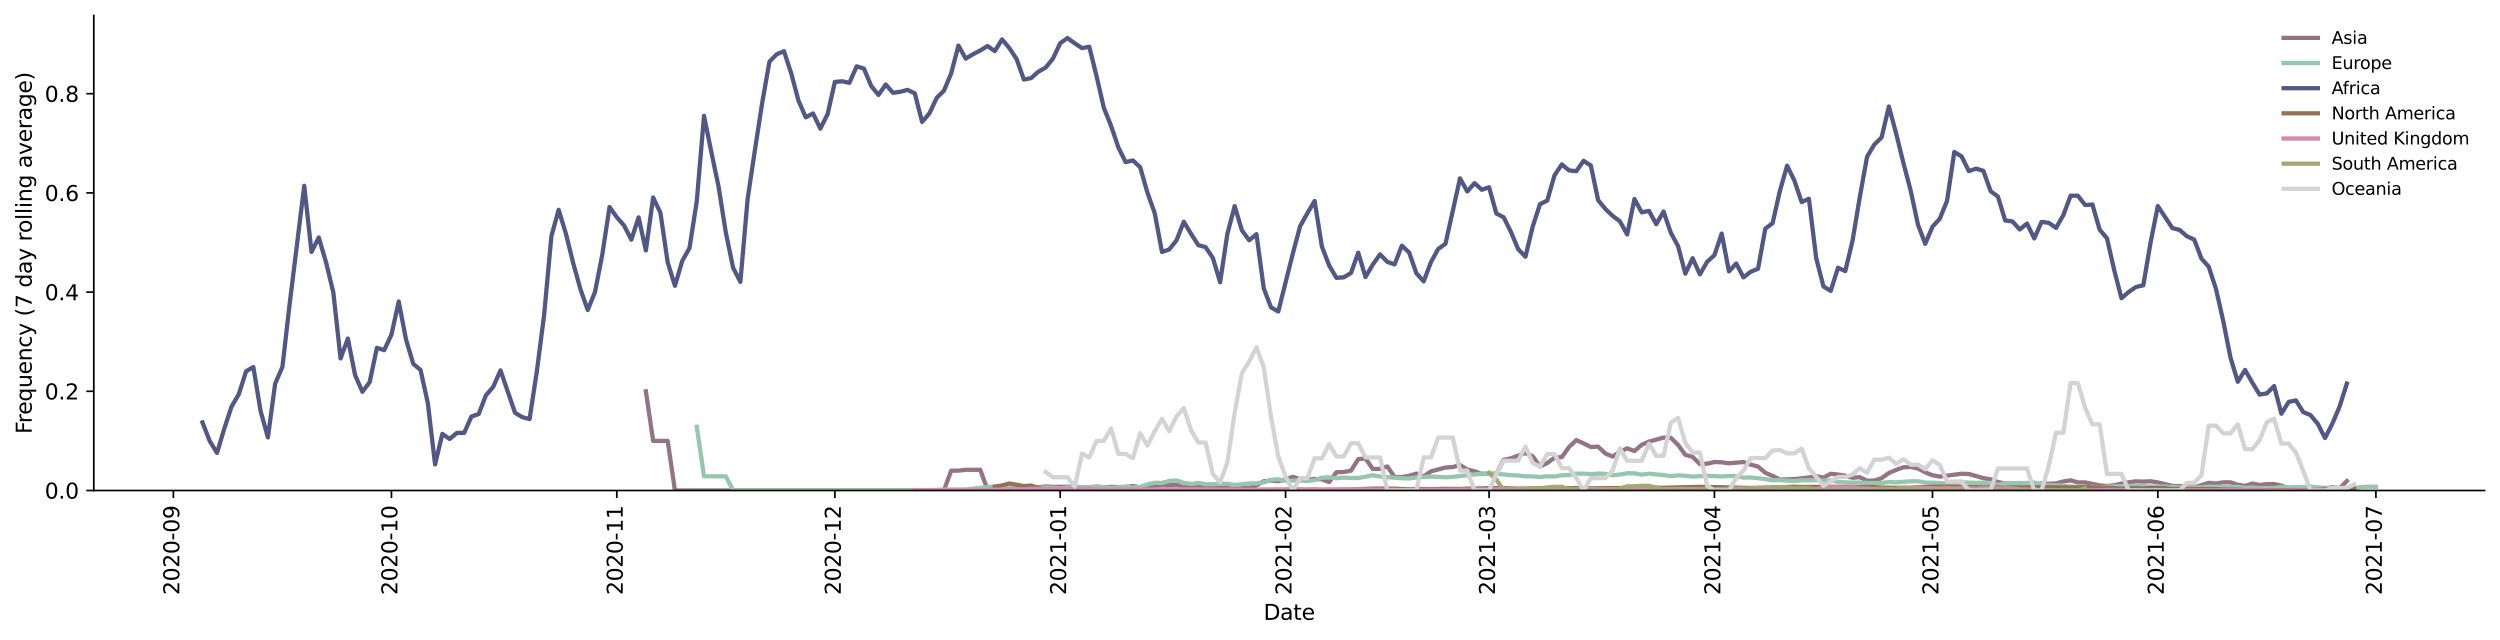<?xml version="1.0" encoding="utf-8" standalone="no"?>
<!DOCTYPE svg PUBLIC "-//W3C//DTD SVG 1.1//EN"
  "http://www.w3.org/Graphics/SVG/1.1/DTD/svg11.dtd">
<svg height="298.621pt" version="1.1" viewBox="0 0 1166.981 298.621" width="1166.981pt" xmlns="http://www.w3.org/2000/svg" xmlns:xlink="http://www.w3.org/1999/xlink">
 <defs>
  <style type="text/css">*{stroke-linecap:butt;stroke-linejoin:round;}</style>
 </defs>
 <g id="figure_1">
  <g id="patch_1">
   <path d="M 0 298.621 
L 1166.981 298.621 
L 1166.981 0 
L 0 0 
z
" style="fill:#ffffff;"/>
  </g>
  <g id="axes_1">
   <g id="patch_2">
    <path d="M 43.781 228.96 
L 1159.781 228.96 
L 1159.781 7.2 
L 43.781 7.2 
z
" style="fill:#ffffff;"/>
   </g>
   <g id="matplotlib.axis_1">
    <g id="xtick_1">
     <g id="line2d_1">
      <defs>
       <path d="M 0 0 
L 0 3.5 
" id="m19762e4c63" style="stroke:#000000;stroke-width:0.8;"/>
      </defs>
      <g>
       <use style="stroke:#000000;stroke-width:0.8;" x="80.936" xlink:href="#m19762e4c63" y="228.96"/>
      </g>
     </g>
     <g id="text_1">
      <!-- 2020-09 -->
      <g transform="translate(83.695 277.743)rotate(-90)scale(0.1 -0.1)">
       <defs>
        <path d="M 1228 531 
L 3431 531 
L 3431 0 
L 469 0 
L 469 531 
Q 828 903 1448 1529 
Q 2069 2156 2228 2338 
Q 2531 2678 2651 2914 
Q 2772 3150 2772 3378 
Q 2772 3750 2511 3984 
Q 2250 4219 1831 4219 
Q 1534 4219 1204 4116 
Q 875 4013 500 3803 
L 500 4441 
Q 881 4594 1212 4672 
Q 1544 4750 1819 4750 
Q 2544 4750 2975 4387 
Q 3406 4025 3406 3419 
Q 3406 3131 3298 2873 
Q 3191 2616 2906 2266 
Q 2828 2175 2409 1742 
Q 1991 1309 1228 531 
z
" id="DejaVuSans-32" transform="scale(0.016)"/>
        <path d="M 2034 4250 
Q 1547 4250 1301 3770 
Q 1056 3291 1056 2328 
Q 1056 1369 1301 889 
Q 1547 409 2034 409 
Q 2525 409 2770 889 
Q 3016 1369 3016 2328 
Q 3016 3291 2770 3770 
Q 2525 4250 2034 4250 
z
M 2034 4750 
Q 2819 4750 3233 4129 
Q 3647 3509 3647 2328 
Q 3647 1150 3233 529 
Q 2819 -91 2034 -91 
Q 1250 -91 836 529 
Q 422 1150 422 2328 
Q 422 3509 836 4129 
Q 1250 4750 2034 4750 
z
" id="DejaVuSans-30" transform="scale(0.016)"/>
        <path d="M 313 2009 
L 1997 2009 
L 1997 1497 
L 313 1497 
L 313 2009 
z
" id="DejaVuSans-2d" transform="scale(0.016)"/>
        <path d="M 703 97 
L 703 672 
Q 941 559 1184 500 
Q 1428 441 1663 441 
Q 2288 441 2617 861 
Q 2947 1281 2994 2138 
Q 2813 1869 2534 1725 
Q 2256 1581 1919 1581 
Q 1219 1581 811 2004 
Q 403 2428 403 3163 
Q 403 3881 828 4315 
Q 1253 4750 1959 4750 
Q 2769 4750 3195 4129 
Q 3622 3509 3622 2328 
Q 3622 1225 3098 567 
Q 2575 -91 1691 -91 
Q 1453 -91 1209 -44 
Q 966 3 703 97 
z
M 1959 2075 
Q 2384 2075 2632 2365 
Q 2881 2656 2881 3163 
Q 2881 3666 2632 3958 
Q 2384 4250 1959 4250 
Q 1534 4250 1286 3958 
Q 1038 3666 1038 3163 
Q 1038 2656 1286 2365 
Q 1534 2075 1959 2075 
z
" id="DejaVuSans-39" transform="scale(0.016)"/>
       </defs>
       <use xlink:href="#DejaVuSans-32"/>
       <use x="63.623" xlink:href="#DejaVuSans-30"/>
       <use x="127.246" xlink:href="#DejaVuSans-32"/>
       <use x="190.869" xlink:href="#DejaVuSans-30"/>
       <use x="254.492" xlink:href="#DejaVuSans-2d"/>
       <use x="290.576" xlink:href="#DejaVuSans-30"/>
       <use x="354.199" xlink:href="#DejaVuSans-39"/>
      </g>
     </g>
    </g>
    <g id="xtick_2">
     <g id="line2d_2">
      <g>
       <use style="stroke:#000000;stroke-width:0.8;" x="182.73" xlink:href="#m19762e4c63" y="228.96"/>
      </g>
     </g>
     <g id="text_2">
      <!-- 2020-10 -->
      <g transform="translate(185.489 277.743)rotate(-90)scale(0.1 -0.1)">
       <defs>
        <path d="M 794 531 
L 1825 531 
L 1825 4091 
L 703 3866 
L 703 4441 
L 1819 4666 
L 2450 4666 
L 2450 531 
L 3481 531 
L 3481 0 
L 794 0 
L 794 531 
z
" id="DejaVuSans-31" transform="scale(0.016)"/>
       </defs>
       <use xlink:href="#DejaVuSans-32"/>
       <use x="63.623" xlink:href="#DejaVuSans-30"/>
       <use x="127.246" xlink:href="#DejaVuSans-32"/>
       <use x="190.869" xlink:href="#DejaVuSans-30"/>
       <use x="254.492" xlink:href="#DejaVuSans-2d"/>
       <use x="290.576" xlink:href="#DejaVuSans-31"/>
       <use x="354.199" xlink:href="#DejaVuSans-30"/>
      </g>
     </g>
    </g>
    <g id="xtick_3">
     <g id="line2d_3">
      <g>
       <use style="stroke:#000000;stroke-width:0.8;" x="287.917" xlink:href="#m19762e4c63" y="228.96"/>
      </g>
     </g>
     <g id="text_3">
      <!-- 2020-11 -->
      <g transform="translate(290.676 277.743)rotate(-90)scale(0.1 -0.1)">
       <use xlink:href="#DejaVuSans-32"/>
       <use x="63.623" xlink:href="#DejaVuSans-30"/>
       <use x="127.246" xlink:href="#DejaVuSans-32"/>
       <use x="190.869" xlink:href="#DejaVuSans-30"/>
       <use x="254.492" xlink:href="#DejaVuSans-2d"/>
       <use x="290.576" xlink:href="#DejaVuSans-31"/>
       <use x="354.199" xlink:href="#DejaVuSans-31"/>
      </g>
     </g>
    </g>
    <g id="xtick_4">
     <g id="line2d_4">
      <g>
       <use style="stroke:#000000;stroke-width:0.8;" x="389.711" xlink:href="#m19762e4c63" y="228.96"/>
      </g>
     </g>
     <g id="text_4">
      <!-- 2020-12 -->
      <g transform="translate(392.47 277.743)rotate(-90)scale(0.1 -0.1)">
       <use xlink:href="#DejaVuSans-32"/>
       <use x="63.623" xlink:href="#DejaVuSans-30"/>
       <use x="127.246" xlink:href="#DejaVuSans-32"/>
       <use x="190.869" xlink:href="#DejaVuSans-30"/>
       <use x="254.492" xlink:href="#DejaVuSans-2d"/>
       <use x="290.576" xlink:href="#DejaVuSans-31"/>
       <use x="354.199" xlink:href="#DejaVuSans-32"/>
      </g>
     </g>
    </g>
    <g id="xtick_5">
     <g id="line2d_5">
      <g>
       <use style="stroke:#000000;stroke-width:0.8;" x="494.898" xlink:href="#m19762e4c63" y="228.96"/>
      </g>
     </g>
     <g id="text_5">
      <!-- 2021-01 -->
      <g transform="translate(497.657 277.743)rotate(-90)scale(0.1 -0.1)">
       <use xlink:href="#DejaVuSans-32"/>
       <use x="63.623" xlink:href="#DejaVuSans-30"/>
       <use x="127.246" xlink:href="#DejaVuSans-32"/>
       <use x="190.869" xlink:href="#DejaVuSans-31"/>
       <use x="254.492" xlink:href="#DejaVuSans-2d"/>
       <use x="290.576" xlink:href="#DejaVuSans-30"/>
       <use x="354.199" xlink:href="#DejaVuSans-31"/>
      </g>
     </g>
    </g>
    <g id="xtick_6">
     <g id="line2d_6">
      <g>
       <use style="stroke:#000000;stroke-width:0.8;" x="600.085" xlink:href="#m19762e4c63" y="228.96"/>
      </g>
     </g>
     <g id="text_6">
      <!-- 2021-02 -->
      <g transform="translate(602.844 277.743)rotate(-90)scale(0.1 -0.1)">
       <use xlink:href="#DejaVuSans-32"/>
       <use x="63.623" xlink:href="#DejaVuSans-30"/>
       <use x="127.246" xlink:href="#DejaVuSans-32"/>
       <use x="190.869" xlink:href="#DejaVuSans-31"/>
       <use x="254.492" xlink:href="#DejaVuSans-2d"/>
       <use x="290.576" xlink:href="#DejaVuSans-30"/>
       <use x="354.199" xlink:href="#DejaVuSans-32"/>
      </g>
     </g>
    </g>
    <g id="xtick_7">
     <g id="line2d_7">
      <g>
       <use style="stroke:#000000;stroke-width:0.8;" x="695.092" xlink:href="#m19762e4c63" y="228.96"/>
      </g>
     </g>
     <g id="text_7">
      <!-- 2021-03 -->
      <g transform="translate(697.852 277.743)rotate(-90)scale(0.1 -0.1)">
       <defs>
        <path d="M 2597 2516 
Q 3050 2419 3304 2112 
Q 3559 1806 3559 1356 
Q 3559 666 3084 287 
Q 2609 -91 1734 -91 
Q 1441 -91 1130 -33 
Q 819 25 488 141 
L 488 750 
Q 750 597 1062 519 
Q 1375 441 1716 441 
Q 2309 441 2620 675 
Q 2931 909 2931 1356 
Q 2931 1769 2642 2001 
Q 2353 2234 1838 2234 
L 1294 2234 
L 1294 2753 
L 1863 2753 
Q 2328 2753 2575 2939 
Q 2822 3125 2822 3475 
Q 2822 3834 2567 4026 
Q 2313 4219 1838 4219 
Q 1578 4219 1281 4162 
Q 984 4106 628 3988 
L 628 4550 
Q 988 4650 1302 4700 
Q 1616 4750 1894 4750 
Q 2613 4750 3031 4423 
Q 3450 4097 3450 3541 
Q 3450 3153 3228 2886 
Q 3006 2619 2597 2516 
z
" id="DejaVuSans-33" transform="scale(0.016)"/>
       </defs>
       <use xlink:href="#DejaVuSans-32"/>
       <use x="63.623" xlink:href="#DejaVuSans-30"/>
       <use x="127.246" xlink:href="#DejaVuSans-32"/>
       <use x="190.869" xlink:href="#DejaVuSans-31"/>
       <use x="254.492" xlink:href="#DejaVuSans-2d"/>
       <use x="290.576" xlink:href="#DejaVuSans-30"/>
       <use x="354.199" xlink:href="#DejaVuSans-33"/>
      </g>
     </g>
    </g>
    <g id="xtick_8">
     <g id="line2d_8">
      <g>
       <use style="stroke:#000000;stroke-width:0.8;" x="800.279" xlink:href="#m19762e4c63" y="228.96"/>
      </g>
     </g>
     <g id="text_8">
      <!-- 2021-04 -->
      <g transform="translate(803.039 277.743)rotate(-90)scale(0.1 -0.1)">
       <defs>
        <path d="M 2419 4116 
L 825 1625 
L 2419 1625 
L 2419 4116 
z
M 2253 4666 
L 3047 4666 
L 3047 1625 
L 3713 1625 
L 3713 1100 
L 3047 1100 
L 3047 0 
L 2419 0 
L 2419 1100 
L 313 1100 
L 313 1709 
L 2253 4666 
z
" id="DejaVuSans-34" transform="scale(0.016)"/>
       </defs>
       <use xlink:href="#DejaVuSans-32"/>
       <use x="63.623" xlink:href="#DejaVuSans-30"/>
       <use x="127.246" xlink:href="#DejaVuSans-32"/>
       <use x="190.869" xlink:href="#DejaVuSans-31"/>
       <use x="254.492" xlink:href="#DejaVuSans-2d"/>
       <use x="290.576" xlink:href="#DejaVuSans-30"/>
       <use x="354.199" xlink:href="#DejaVuSans-34"/>
      </g>
     </g>
    </g>
    <g id="xtick_9">
     <g id="line2d_9">
      <g>
       <use style="stroke:#000000;stroke-width:0.8;" x="902.073" xlink:href="#m19762e4c63" y="228.96"/>
      </g>
     </g>
     <g id="text_9">
      <!-- 2021-05 -->
      <g transform="translate(904.833 277.743)rotate(-90)scale(0.1 -0.1)">
       <defs>
        <path d="M 691 4666 
L 3169 4666 
L 3169 4134 
L 1269 4134 
L 1269 2991 
Q 1406 3038 1543 3061 
Q 1681 3084 1819 3084 
Q 2600 3084 3056 2656 
Q 3513 2228 3513 1497 
Q 3513 744 3044 326 
Q 2575 -91 1722 -91 
Q 1428 -91 1123 -41 
Q 819 9 494 109 
L 494 744 
Q 775 591 1075 516 
Q 1375 441 1709 441 
Q 2250 441 2565 725 
Q 2881 1009 2881 1497 
Q 2881 1984 2565 2268 
Q 2250 2553 1709 2553 
Q 1456 2553 1204 2497 
Q 953 2441 691 2322 
L 691 4666 
z
" id="DejaVuSans-35" transform="scale(0.016)"/>
       </defs>
       <use xlink:href="#DejaVuSans-32"/>
       <use x="63.623" xlink:href="#DejaVuSans-30"/>
       <use x="127.246" xlink:href="#DejaVuSans-32"/>
       <use x="190.869" xlink:href="#DejaVuSans-31"/>
       <use x="254.492" xlink:href="#DejaVuSans-2d"/>
       <use x="290.576" xlink:href="#DejaVuSans-30"/>
       <use x="354.199" xlink:href="#DejaVuSans-35"/>
      </g>
     </g>
    </g>
    <g id="xtick_10">
     <g id="line2d_10">
      <g>
       <use style="stroke:#000000;stroke-width:0.8;" x="1007.26" xlink:href="#m19762e4c63" y="228.96"/>
      </g>
     </g>
     <g id="text_10">
      <!-- 2021-06 -->
      <g transform="translate(1010.019 277.743)rotate(-90)scale(0.1 -0.1)">
       <defs>
        <path d="M 2113 2584 
Q 1688 2584 1439 2293 
Q 1191 2003 1191 1497 
Q 1191 994 1439 701 
Q 1688 409 2113 409 
Q 2538 409 2786 701 
Q 3034 994 3034 1497 
Q 3034 2003 2786 2293 
Q 2538 2584 2113 2584 
z
M 3366 4563 
L 3366 3988 
Q 3128 4100 2886 4159 
Q 2644 4219 2406 4219 
Q 1781 4219 1451 3797 
Q 1122 3375 1075 2522 
Q 1259 2794 1537 2939 
Q 1816 3084 2150 3084 
Q 2853 3084 3261 2657 
Q 3669 2231 3669 1497 
Q 3669 778 3244 343 
Q 2819 -91 2113 -91 
Q 1303 -91 875 529 
Q 447 1150 447 2328 
Q 447 3434 972 4092 
Q 1497 4750 2381 4750 
Q 2619 4750 2861 4703 
Q 3103 4656 3366 4563 
z
" id="DejaVuSans-36" transform="scale(0.016)"/>
       </defs>
       <use xlink:href="#DejaVuSans-32"/>
       <use x="63.623" xlink:href="#DejaVuSans-30"/>
       <use x="127.246" xlink:href="#DejaVuSans-32"/>
       <use x="190.869" xlink:href="#DejaVuSans-31"/>
       <use x="254.492" xlink:href="#DejaVuSans-2d"/>
       <use x="290.576" xlink:href="#DejaVuSans-30"/>
       <use x="354.199" xlink:href="#DejaVuSans-36"/>
      </g>
     </g>
    </g>
    <g id="xtick_11">
     <g id="line2d_11">
      <g>
       <use style="stroke:#000000;stroke-width:0.8;" x="1109.054" xlink:href="#m19762e4c63" y="228.96"/>
      </g>
     </g>
     <g id="text_11">
      <!-- 2021-07 -->
      <g transform="translate(1111.813 277.743)rotate(-90)scale(0.1 -0.1)">
       <defs>
        <path d="M 525 4666 
L 3525 4666 
L 3525 4397 
L 1831 0 
L 1172 0 
L 2766 4134 
L 525 4134 
L 525 4666 
z
" id="DejaVuSans-37" transform="scale(0.016)"/>
       </defs>
       <use xlink:href="#DejaVuSans-32"/>
       <use x="63.623" xlink:href="#DejaVuSans-30"/>
       <use x="127.246" xlink:href="#DejaVuSans-32"/>
       <use x="190.869" xlink:href="#DejaVuSans-31"/>
       <use x="254.492" xlink:href="#DejaVuSans-2d"/>
       <use x="290.576" xlink:href="#DejaVuSans-30"/>
       <use x="354.199" xlink:href="#DejaVuSans-37"/>
      </g>
     </g>
    </g>
    <g id="text_12">
     <!-- Date -->
     <g transform="translate(589.83 289.341)scale(0.1 -0.1)">
      <defs>
       <path d="M 1259 4147 
L 1259 519 
L 2022 519 
Q 2988 519 3436 956 
Q 3884 1394 3884 2338 
Q 3884 3275 3436 3711 
Q 2988 4147 2022 4147 
L 1259 4147 
z
M 628 4666 
L 1925 4666 
Q 3281 4666 3915 4102 
Q 4550 3538 4550 2338 
Q 4550 1131 3912 565 
Q 3275 0 1925 0 
L 628 0 
L 628 4666 
z
" id="DejaVuSans-44" transform="scale(0.016)"/>
       <path d="M 2194 1759 
Q 1497 1759 1228 1600 
Q 959 1441 959 1056 
Q 959 750 1161 570 
Q 1363 391 1709 391 
Q 2188 391 2477 730 
Q 2766 1069 2766 1631 
L 2766 1759 
L 2194 1759 
z
M 3341 1997 
L 3341 0 
L 2766 0 
L 2766 531 
Q 2569 213 2275 61 
Q 1981 -91 1556 -91 
Q 1019 -91 701 211 
Q 384 513 384 1019 
Q 384 1609 779 1909 
Q 1175 2209 1959 2209 
L 2766 2209 
L 2766 2266 
Q 2766 2663 2505 2880 
Q 2244 3097 1772 3097 
Q 1472 3097 1187 3025 
Q 903 2953 641 2809 
L 641 3341 
Q 956 3463 1253 3523 
Q 1550 3584 1831 3584 
Q 2591 3584 2966 3190 
Q 3341 2797 3341 1997 
z
" id="DejaVuSans-61" transform="scale(0.016)"/>
       <path d="M 1172 4494 
L 1172 3500 
L 2356 3500 
L 2356 3053 
L 1172 3053 
L 1172 1153 
Q 1172 725 1289 603 
Q 1406 481 1766 481 
L 2356 481 
L 2356 0 
L 1766 0 
Q 1100 0 847 248 
Q 594 497 594 1153 
L 594 3053 
L 172 3053 
L 172 3500 
L 594 3500 
L 594 4494 
L 1172 4494 
z
" id="DejaVuSans-74" transform="scale(0.016)"/>
       <path d="M 3597 1894 
L 3597 1613 
L 953 1613 
Q 991 1019 1311 708 
Q 1631 397 2203 397 
Q 2534 397 2845 478 
Q 3156 559 3463 722 
L 3463 178 
Q 3153 47 2828 -22 
Q 2503 -91 2169 -91 
Q 1331 -91 842 396 
Q 353 884 353 1716 
Q 353 2575 817 3079 
Q 1281 3584 2069 3584 
Q 2775 3584 3186 3129 
Q 3597 2675 3597 1894 
z
M 3022 2063 
Q 3016 2534 2758 2815 
Q 2500 3097 2075 3097 
Q 1594 3097 1305 2825 
Q 1016 2553 972 2059 
L 3022 2063 
z
" id="DejaVuSans-65" transform="scale(0.016)"/>
      </defs>
      <use xlink:href="#DejaVuSans-44"/>
      <use x="77.002" xlink:href="#DejaVuSans-61"/>
      <use x="138.281" xlink:href="#DejaVuSans-74"/>
      <use x="177.49" xlink:href="#DejaVuSans-65"/>
     </g>
    </g>
   </g>
   <g id="matplotlib.axis_2">
    <g id="ytick_1">
     <g id="line2d_12">
      <defs>
       <path d="M 0 0 
L -3.5 0 
" id="m7b520bbb38" style="stroke:#000000;stroke-width:0.8;"/>
      </defs>
      <g>
       <use style="stroke:#000000;stroke-width:0.8;" x="43.781" xlink:href="#m7b520bbb38" y="228.96"/>
      </g>
     </g>
     <g id="text_13">
      <!-- 0.0 -->
      <g transform="translate(20.878 232.759)scale(0.1 -0.1)">
       <defs>
        <path d="M 684 794 
L 1344 794 
L 1344 0 
L 684 0 
L 684 794 
z
" id="DejaVuSans-2e" transform="scale(0.016)"/>
       </defs>
       <use xlink:href="#DejaVuSans-30"/>
       <use x="63.623" xlink:href="#DejaVuSans-2e"/>
       <use x="95.41" xlink:href="#DejaVuSans-30"/>
      </g>
     </g>
    </g>
    <g id="ytick_2">
     <g id="line2d_13">
      <g>
       <use style="stroke:#000000;stroke-width:0.8;" x="43.781" xlink:href="#m7b520bbb38" y="182.654"/>
      </g>
     </g>
     <g id="text_14">
      <!-- 0.2 -->
      <g transform="translate(20.878 186.454)scale(0.1 -0.1)">
       <use xlink:href="#DejaVuSans-30"/>
       <use x="63.623" xlink:href="#DejaVuSans-2e"/>
       <use x="95.41" xlink:href="#DejaVuSans-32"/>
      </g>
     </g>
    </g>
    <g id="ytick_3">
     <g id="line2d_14">
      <g>
       <use style="stroke:#000000;stroke-width:0.8;" x="43.781" xlink:href="#m7b520bbb38" y="136.349"/>
      </g>
     </g>
     <g id="text_15">
      <!-- 0.4 -->
      <g transform="translate(20.878 140.148)scale(0.1 -0.1)">
       <use xlink:href="#DejaVuSans-30"/>
       <use x="63.623" xlink:href="#DejaVuSans-2e"/>
       <use x="95.41" xlink:href="#DejaVuSans-34"/>
      </g>
     </g>
    </g>
    <g id="ytick_4">
     <g id="line2d_15">
      <g>
       <use style="stroke:#000000;stroke-width:0.8;" x="43.781" xlink:href="#m7b520bbb38" y="90.043"/>
      </g>
     </g>
     <g id="text_16">
      <!-- 0.6 -->
      <g transform="translate(20.878 93.842)scale(0.1 -0.1)">
       <use xlink:href="#DejaVuSans-30"/>
       <use x="63.623" xlink:href="#DejaVuSans-2e"/>
       <use x="95.41" xlink:href="#DejaVuSans-36"/>
      </g>
     </g>
    </g>
    <g id="ytick_5">
     <g id="line2d_16">
      <g>
       <use style="stroke:#000000;stroke-width:0.8;" x="43.781" xlink:href="#m7b520bbb38" y="43.737"/>
      </g>
     </g>
     <g id="text_17">
      <!-- 0.8 -->
      <g transform="translate(20.878 47.537)scale(0.1 -0.1)">
       <defs>
        <path d="M 2034 2216 
Q 1584 2216 1326 1975 
Q 1069 1734 1069 1313 
Q 1069 891 1326 650 
Q 1584 409 2034 409 
Q 2484 409 2743 651 
Q 3003 894 3003 1313 
Q 3003 1734 2745 1975 
Q 2488 2216 2034 2216 
z
M 1403 2484 
Q 997 2584 770 2862 
Q 544 3141 544 3541 
Q 544 4100 942 4425 
Q 1341 4750 2034 4750 
Q 2731 4750 3128 4425 
Q 3525 4100 3525 3541 
Q 3525 3141 3298 2862 
Q 3072 2584 2669 2484 
Q 3125 2378 3379 2068 
Q 3634 1759 3634 1313 
Q 3634 634 3220 271 
Q 2806 -91 2034 -91 
Q 1263 -91 848 271 
Q 434 634 434 1313 
Q 434 1759 690 2068 
Q 947 2378 1403 2484 
z
M 1172 3481 
Q 1172 3119 1398 2916 
Q 1625 2713 2034 2713 
Q 2441 2713 2670 2916 
Q 2900 3119 2900 3481 
Q 2900 3844 2670 4047 
Q 2441 4250 2034 4250 
Q 1625 4250 1398 4047 
Q 1172 3844 1172 3481 
z
" id="DejaVuSans-38" transform="scale(0.016)"/>
       </defs>
       <use xlink:href="#DejaVuSans-30"/>
       <use x="63.623" xlink:href="#DejaVuSans-2e"/>
       <use x="95.41" xlink:href="#DejaVuSans-38"/>
      </g>
     </g>
    </g>
    <g id="text_18">
     <!-- Frequency (7 day rolling average) -->
     <g transform="translate(14.798 202.529)rotate(-90)scale(0.1 -0.1)">
      <defs>
       <path d="M 628 4666 
L 3309 4666 
L 3309 4134 
L 1259 4134 
L 1259 2759 
L 3109 2759 
L 3109 2228 
L 1259 2228 
L 1259 0 
L 628 0 
L 628 4666 
z
" id="DejaVuSans-46" transform="scale(0.016)"/>
       <path d="M 2631 2963 
Q 2534 3019 2420 3045 
Q 2306 3072 2169 3072 
Q 1681 3072 1420 2755 
Q 1159 2438 1159 1844 
L 1159 0 
L 581 0 
L 581 3500 
L 1159 3500 
L 1159 2956 
Q 1341 3275 1631 3429 
Q 1922 3584 2338 3584 
Q 2397 3584 2469 3576 
Q 2541 3569 2628 3553 
L 2631 2963 
z
" id="DejaVuSans-72" transform="scale(0.016)"/>
       <path d="M 947 1747 
Q 947 1113 1208 752 
Q 1469 391 1925 391 
Q 2381 391 2643 752 
Q 2906 1113 2906 1747 
Q 2906 2381 2643 2742 
Q 2381 3103 1925 3103 
Q 1469 3103 1208 2742 
Q 947 2381 947 1747 
z
M 2906 525 
Q 2725 213 2448 61 
Q 2172 -91 1784 -91 
Q 1150 -91 751 415 
Q 353 922 353 1747 
Q 353 2572 751 3078 
Q 1150 3584 1784 3584 
Q 2172 3584 2448 3432 
Q 2725 3281 2906 2969 
L 2906 3500 
L 3481 3500 
L 3481 -1331 
L 2906 -1331 
L 2906 525 
z
" id="DejaVuSans-71" transform="scale(0.016)"/>
       <path d="M 544 1381 
L 544 3500 
L 1119 3500 
L 1119 1403 
Q 1119 906 1312 657 
Q 1506 409 1894 409 
Q 2359 409 2629 706 
Q 2900 1003 2900 1516 
L 2900 3500 
L 3475 3500 
L 3475 0 
L 2900 0 
L 2900 538 
Q 2691 219 2414 64 
Q 2138 -91 1772 -91 
Q 1169 -91 856 284 
Q 544 659 544 1381 
z
M 1991 3584 
L 1991 3584 
z
" id="DejaVuSans-75" transform="scale(0.016)"/>
       <path d="M 3513 2113 
L 3513 0 
L 2938 0 
L 2938 2094 
Q 2938 2591 2744 2837 
Q 2550 3084 2163 3084 
Q 1697 3084 1428 2787 
Q 1159 2491 1159 1978 
L 1159 0 
L 581 0 
L 581 3500 
L 1159 3500 
L 1159 2956 
Q 1366 3272 1645 3428 
Q 1925 3584 2291 3584 
Q 2894 3584 3203 3211 
Q 3513 2838 3513 2113 
z
" id="DejaVuSans-6e" transform="scale(0.016)"/>
       <path d="M 3122 3366 
L 3122 2828 
Q 2878 2963 2633 3030 
Q 2388 3097 2138 3097 
Q 1578 3097 1268 2742 
Q 959 2388 959 1747 
Q 959 1106 1268 751 
Q 1578 397 2138 397 
Q 2388 397 2633 464 
Q 2878 531 3122 666 
L 3122 134 
Q 2881 22 2623 -34 
Q 2366 -91 2075 -91 
Q 1284 -91 818 406 
Q 353 903 353 1747 
Q 353 2603 823 3093 
Q 1294 3584 2113 3584 
Q 2378 3584 2631 3529 
Q 2884 3475 3122 3366 
z
" id="DejaVuSans-63" transform="scale(0.016)"/>
       <path d="M 2059 -325 
Q 1816 -950 1584 -1140 
Q 1353 -1331 966 -1331 
L 506 -1331 
L 506 -850 
L 844 -850 
Q 1081 -850 1212 -737 
Q 1344 -625 1503 -206 
L 1606 56 
L 191 3500 
L 800 3500 
L 1894 763 
L 2988 3500 
L 3597 3500 
L 2059 -325 
z
" id="DejaVuSans-79" transform="scale(0.016)"/>
       <path id="DejaVuSans-20" transform="scale(0.016)"/>
       <path d="M 1984 4856 
Q 1566 4138 1362 3434 
Q 1159 2731 1159 2009 
Q 1159 1288 1364 580 
Q 1569 -128 1984 -844 
L 1484 -844 
Q 1016 -109 783 600 
Q 550 1309 550 2009 
Q 550 2706 781 3412 
Q 1013 4119 1484 4856 
L 1984 4856 
z
" id="DejaVuSans-28" transform="scale(0.016)"/>
       <path d="M 2906 2969 
L 2906 4863 
L 3481 4863 
L 3481 0 
L 2906 0 
L 2906 525 
Q 2725 213 2448 61 
Q 2172 -91 1784 -91 
Q 1150 -91 751 415 
Q 353 922 353 1747 
Q 353 2572 751 3078 
Q 1150 3584 1784 3584 
Q 2172 3584 2448 3432 
Q 2725 3281 2906 2969 
z
M 947 1747 
Q 947 1113 1208 752 
Q 1469 391 1925 391 
Q 2381 391 2643 752 
Q 2906 1113 2906 1747 
Q 2906 2381 2643 2742 
Q 2381 3103 1925 3103 
Q 1469 3103 1208 2742 
Q 947 2381 947 1747 
z
" id="DejaVuSans-64" transform="scale(0.016)"/>
       <path d="M 1959 3097 
Q 1497 3097 1228 2736 
Q 959 2375 959 1747 
Q 959 1119 1226 758 
Q 1494 397 1959 397 
Q 2419 397 2687 759 
Q 2956 1122 2956 1747 
Q 2956 2369 2687 2733 
Q 2419 3097 1959 3097 
z
M 1959 3584 
Q 2709 3584 3137 3096 
Q 3566 2609 3566 1747 
Q 3566 888 3137 398 
Q 2709 -91 1959 -91 
Q 1206 -91 779 398 
Q 353 888 353 1747 
Q 353 2609 779 3096 
Q 1206 3584 1959 3584 
z
" id="DejaVuSans-6f" transform="scale(0.016)"/>
       <path d="M 603 4863 
L 1178 4863 
L 1178 0 
L 603 0 
L 603 4863 
z
" id="DejaVuSans-6c" transform="scale(0.016)"/>
       <path d="M 603 3500 
L 1178 3500 
L 1178 0 
L 603 0 
L 603 3500 
z
M 603 4863 
L 1178 4863 
L 1178 4134 
L 603 4134 
L 603 4863 
z
" id="DejaVuSans-69" transform="scale(0.016)"/>
       <path d="M 2906 1791 
Q 2906 2416 2648 2759 
Q 2391 3103 1925 3103 
Q 1463 3103 1205 2759 
Q 947 2416 947 1791 
Q 947 1169 1205 825 
Q 1463 481 1925 481 
Q 2391 481 2648 825 
Q 2906 1169 2906 1791 
z
M 3481 434 
Q 3481 -459 3084 -895 
Q 2688 -1331 1869 -1331 
Q 1566 -1331 1297 -1286 
Q 1028 -1241 775 -1147 
L 775 -588 
Q 1028 -725 1275 -790 
Q 1522 -856 1778 -856 
Q 2344 -856 2625 -561 
Q 2906 -266 2906 331 
L 2906 616 
Q 2728 306 2450 153 
Q 2172 0 1784 0 
Q 1141 0 747 490 
Q 353 981 353 1791 
Q 353 2603 747 3093 
Q 1141 3584 1784 3584 
Q 2172 3584 2450 3431 
Q 2728 3278 2906 2969 
L 2906 3500 
L 3481 3500 
L 3481 434 
z
" id="DejaVuSans-67" transform="scale(0.016)"/>
       <path d="M 191 3500 
L 800 3500 
L 1894 563 
L 2988 3500 
L 3597 3500 
L 2284 0 
L 1503 0 
L 191 3500 
z
" id="DejaVuSans-76" transform="scale(0.016)"/>
       <path d="M 513 4856 
L 1013 4856 
Q 1481 4119 1714 3412 
Q 1947 2706 1947 2009 
Q 1947 1309 1714 600 
Q 1481 -109 1013 -844 
L 513 -844 
Q 928 -128 1133 580 
Q 1338 1288 1338 2009 
Q 1338 2731 1133 3434 
Q 928 4138 513 4856 
z
" id="DejaVuSans-29" transform="scale(0.016)"/>
      </defs>
      <use xlink:href="#DejaVuSans-46"/>
      <use x="50.27" xlink:href="#DejaVuSans-72"/>
      <use x="89.133" xlink:href="#DejaVuSans-65"/>
      <use x="150.656" xlink:href="#DejaVuSans-71"/>
      <use x="214.133" xlink:href="#DejaVuSans-75"/>
      <use x="277.512" xlink:href="#DejaVuSans-65"/>
      <use x="339.035" xlink:href="#DejaVuSans-6e"/>
      <use x="402.414" xlink:href="#DejaVuSans-63"/>
      <use x="457.395" xlink:href="#DejaVuSans-79"/>
      <use x="516.574" xlink:href="#DejaVuSans-20"/>
      <use x="548.361" xlink:href="#DejaVuSans-28"/>
      <use x="587.375" xlink:href="#DejaVuSans-37"/>
      <use x="650.998" xlink:href="#DejaVuSans-20"/>
      <use x="682.785" xlink:href="#DejaVuSans-64"/>
      <use x="746.262" xlink:href="#DejaVuSans-61"/>
      <use x="807.541" xlink:href="#DejaVuSans-79"/>
      <use x="866.721" xlink:href="#DejaVuSans-20"/>
      <use x="898.508" xlink:href="#DejaVuSans-72"/>
      <use x="937.371" xlink:href="#DejaVuSans-6f"/>
      <use x="998.553" xlink:href="#DejaVuSans-6c"/>
      <use x="1026.336" xlink:href="#DejaVuSans-6c"/>
      <use x="1054.119" xlink:href="#DejaVuSans-69"/>
      <use x="1081.902" xlink:href="#DejaVuSans-6e"/>
      <use x="1145.281" xlink:href="#DejaVuSans-67"/>
      <use x="1208.758" xlink:href="#DejaVuSans-20"/>
      <use x="1240.545" xlink:href="#DejaVuSans-61"/>
      <use x="1301.824" xlink:href="#DejaVuSans-76"/>
      <use x="1361.004" xlink:href="#DejaVuSans-65"/>
      <use x="1422.527" xlink:href="#DejaVuSans-72"/>
      <use x="1463.641" xlink:href="#DejaVuSans-61"/>
      <use x="1524.92" xlink:href="#DejaVuSans-67"/>
      <use x="1588.396" xlink:href="#DejaVuSans-65"/>
      <use x="1649.92" xlink:href="#DejaVuSans-29"/>
     </g>
    </g>
   </g>
   <g id="line2d_17">
    <path clip-path="url(#pfc20e05c8d)" d="M 301.489 182.654 
L 304.882 205.807 
L 311.669 205.807 
L 315.062 228.96 
L 440.608 228.96 
L 444.001 219.699 
L 447.394 219.699 
L 450.787 219.31 
L 457.573 219.31 
L 460.966 228.571 
L 464.36 228.571 
L 467.753 228.96 
L 471.146 228.96 
L 474.539 228.366 
L 477.932 227.954 
L 481.325 227.834 
L 488.111 227.09 
L 491.505 227.277 
L 498.291 227.192 
L 505.077 227.392 
L 508.47 227.699 
L 511.863 228.167 
L 515.256 227.549 
L 518.65 227.28 
L 525.436 227.436 
L 528.829 226.86 
L 532.222 227.546 
L 535.615 226.809 
L 539.008 226.98 
L 542.401 226.257 
L 545.795 226.373 
L 549.188 226.26 
L 552.581 227.49 
L 555.974 227.119 
L 559.367 227.056 
L 562.76 227.411 
L 566.153 227.334 
L 569.547 227.426 
L 572.94 227.797 
L 576.333 228.29 
L 579.726 227.851 
L 583.119 227.792 
L 586.512 226.567 
L 589.905 224.643 
L 593.298 224.354 
L 596.692 224.602 
L 600.085 223.83 
L 603.478 222.557 
L 606.871 223.685 
L 610.264 223.935 
L 613.657 223.57 
L 617.05 223.731 
L 620.443 225.019 
L 623.837 220.451 
L 627.23 220.307 
L 630.623 219.736 
L 634.016 214.327 
L 637.409 214 
L 640.802 218.9 
L 644.195 218.901 
L 647.588 217.73 
L 650.982 222.671 
L 654.375 222.687 
L 657.768 222.082 
L 661.161 221.073 
L 664.554 222.396 
L 667.947 220.029 
L 674.734 218.247 
L 678.127 218.022 
L 681.52 217.064 
L 684.913 219.17 
L 688.306 220.004 
L 691.699 221.222 
L 695.092 221.058 
L 698.485 221.16 
L 701.879 214.646 
L 705.272 213.93 
L 712.058 211.473 
L 715.451 212.975 
L 718.844 217.751 
L 722.237 216.157 
L 725.63 213.627 
L 729.024 213.417 
L 732.417 208.674 
L 735.81 205.44 
L 739.203 206.957 
L 742.596 208.667 
L 745.989 208.495 
L 749.382 211.686 
L 752.775 213.129 
L 756.169 210.907 
L 759.562 209.267 
L 762.955 210.531 
L 766.348 207.639 
L 769.741 206.139 
L 776.527 204.267 
L 779.921 204.36 
L 783.314 207.673 
L 786.707 212.322 
L 790.1 213.263 
L 793.493 216.598 
L 796.886 216.458 
L 800.279 215.667 
L 803.672 215.795 
L 807.066 216.26 
L 813.852 215.675 
L 817.245 216.908 
L 820.638 217.773 
L 824.031 220.694 
L 827.424 222.13 
L 830.817 223.866 
L 837.604 223.655 
L 844.39 222.889 
L 847.783 222.232 
L 851.176 222.982 
L 854.569 221.153 
L 857.962 221.526 
L 861.356 222.045 
L 864.749 223.012 
L 868.142 222.741 
L 871.535 224.383 
L 874.928 224.34 
L 878.321 223.215 
L 881.714 220.792 
L 885.107 219.337 
L 888.501 218.123 
L 891.894 217.973 
L 895.287 218.686 
L 898.68 220.498 
L 902.073 221.851 
L 905.466 222.472 
L 915.646 221.139 
L 919.039 221.239 
L 925.825 223.203 
L 929.218 223.725 
L 932.611 225.051 
L 936.004 225.651 
L 939.398 226.026 
L 942.791 226.061 
L 946.184 226.778 
L 949.577 226.669 
L 952.97 225.635 
L 956.363 225.833 
L 959.756 225.627 
L 963.149 224.745 
L 966.543 224.226 
L 969.936 225.181 
L 973.329 225.182 
L 980.115 226.573 
L 983.508 226.86 
L 986.901 226.509 
L 990.294 225.721 
L 993.688 225.131 
L 997.081 224.682 
L 1000.474 224.812 
L 1003.867 224.646 
L 1007.26 225.189 
L 1014.046 226.796 
L 1017.44 226.966 
L 1020.833 226.844 
L 1024.226 227.513 
L 1031.012 225.384 
L 1034.405 225.709 
L 1037.798 225.148 
L 1041.191 225.148 
L 1044.585 226.305 
L 1047.978 226.81 
L 1051.371 225.707 
L 1054.764 226.387 
L 1058.157 225.974 
L 1061.55 225.974 
L 1064.943 226.721 
L 1068.336 227.823 
L 1071.73 228.547 
L 1075.123 228.457 
L 1078.516 228.194 
L 1085.302 228.194 
L 1088.695 227.447 
L 1092.088 227.95 
L 1095.481 224.557 
L 1095.481 224.557 
" style="fill:none;stroke:#947383;stroke-linecap:square;stroke-width:2;"/>
   </g>
   <g id="line2d_18">
    <path clip-path="url(#pfc20e05c8d)" d="M 325.241 199.192 
L 328.634 222.345 
L 338.814 222.345 
L 342.207 228.96 
L 430.428 228.96 
L 440.608 228.556 
L 450.787 228.528 
L 460.966 227.282 
L 467.753 227.061 
L 471.146 227.722 
L 477.932 228.097 
L 484.718 227.702 
L 488.111 227.57 
L 494.898 227.879 
L 498.291 227.522 
L 508.47 227.415 
L 511.863 226.955 
L 515.256 227.454 
L 518.65 227.763 
L 525.436 227.103 
L 528.829 227.611 
L 532.222 227.293 
L 535.615 226.128 
L 539.008 225.356 
L 542.401 225.45 
L 545.795 224.509 
L 549.188 224.264 
L 552.581 225.39 
L 555.974 225.91 
L 559.367 225.422 
L 562.76 226.045 
L 566.153 226.084 
L 569.547 225.772 
L 572.94 225.868 
L 576.333 226.364 
L 583.119 225.656 
L 586.512 225.66 
L 589.905 225.137 
L 593.298 224.002 
L 596.692 223.714 
L 600.085 224.502 
L 606.871 224.199 
L 610.264 224.566 
L 613.657 224.112 
L 617.05 223.011 
L 620.443 222.841 
L 623.837 223.235 
L 627.23 222.957 
L 630.623 223.128 
L 634.016 223.102 
L 637.409 222.554 
L 640.802 221.831 
L 644.195 222.469 
L 654.375 223.244 
L 657.768 223.338 
L 661.161 222.871 
L 667.947 222.444 
L 674.734 222.803 
L 678.127 222.598 
L 691.699 221.097 
L 695.092 221.322 
L 698.485 221.188 
L 705.272 221.787 
L 708.665 221.965 
L 712.058 222.343 
L 715.451 222.385 
L 718.844 222.641 
L 722.237 222.326 
L 725.63 222.422 
L 729.024 221.867 
L 732.417 221.731 
L 735.81 221.077 
L 739.203 221.091 
L 742.596 221.356 
L 745.989 221.057 
L 749.382 221.182 
L 752.775 221.837 
L 756.169 221.523 
L 759.562 220.901 
L 762.955 220.93 
L 766.348 221.556 
L 769.741 221.111 
L 773.134 221.481 
L 776.527 221.74 
L 779.921 222.244 
L 783.314 221.892 
L 786.707 222.082 
L 790.1 222.472 
L 796.886 222.089 
L 803.672 222.394 
L 807.066 222.181 
L 810.459 222.276 
L 813.852 222.952 
L 817.245 222.887 
L 820.638 223.202 
L 824.031 223.631 
L 827.424 224.194 
L 830.817 224.121 
L 837.604 224.546 
L 840.997 224.19 
L 847.783 224.18 
L 851.176 224.377 
L 854.569 224.295 
L 857.962 224.939 
L 861.356 225.158 
L 864.749 225.256 
L 868.142 225.236 
L 871.535 225.455 
L 878.321 225.481 
L 881.714 225.007 
L 885.107 225.176 
L 891.894 224.657 
L 895.287 224.661 
L 898.68 225.287 
L 902.073 225.312 
L 905.466 225.495 
L 908.859 225.804 
L 915.646 225.208 
L 922.432 225.402 
L 925.825 225.336 
L 929.218 225.882 
L 932.611 226.3 
L 936.004 225.587 
L 939.398 225.495 
L 946.184 225.479 
L 949.577 225.255 
L 952.97 226.065 
L 956.363 226.527 
L 963.149 226.706 
L 966.543 227.142 
L 976.722 227.316 
L 980.115 227.652 
L 983.508 227.108 
L 990.294 226.961 
L 997.081 226.706 
L 1003.867 227.101 
L 1010.653 227.198 
L 1014.046 227.253 
L 1017.44 227.48 
L 1020.833 227.409 
L 1024.226 227.524 
L 1027.619 227.457 
L 1031.012 227.137 
L 1034.405 227.238 
L 1037.798 227.199 
L 1044.585 227.285 
L 1047.978 227.708 
L 1051.371 227.645 
L 1054.764 227.86 
L 1061.55 227.811 
L 1064.943 227.326 
L 1068.336 227.529 
L 1071.73 227.371 
L 1075.123 227.355 
L 1078.516 227.091 
L 1081.909 227.547 
L 1088.695 227.839 
L 1092.088 227.646 
L 1095.481 228.258 
L 1098.875 227.983 
L 1102.268 227.344 
L 1105.661 227.209 
L 1109.054 227.253 
L 1109.054 227.253 
" style="fill:none;stroke:#96c6ad;stroke-linecap:square;stroke-width:2;"/>
   </g>
   <g id="line2d_19">
    <path clip-path="url(#pfc20e05c8d)" d="M 94.509 197.189 
L 97.902 205.871 
L 101.295 211.414 
L 104.688 200.095 
L 108.081 189.805 
L 111.474 184.017 
L 114.867 173.331 
L 118.26 171.325 
L 121.654 191.906 
L 125.047 204.184 
L 128.44 179.101 
L 131.833 171.265 
L 135.226 141.681 
L 142.012 86.729 
L 145.405 117.599 
L 148.799 110.864 
L 152.192 122.441 
L 155.585 136.449 
L 158.978 167.319 
L 162.371 158.058 
L 165.764 175.144 
L 169.157 182.862 
L 172.55 178.387 
L 175.944 162.358 
L 179.337 163.448 
L 182.73 156.184 
L 186.123 140.749 
L 189.516 158.454 
L 192.909 169.852 
L 196.302 172.681 
L 199.696 188.116 
L 203.089 216.781 
L 206.482 202.534 
L 209.875 204.905 
L 213.268 202.077 
L 216.661 202.077 
L 220.054 194.459 
L 223.447 193.272 
L 226.841 184.506 
L 230.234 180.597 
L 233.627 172.88 
L 240.413 192.69 
L 243.806 194.711 
L 247.199 195.614 
L 250.592 173.369 
L 253.986 147.129 
L 257.379 110.298 
L 260.772 97.93 
L 264.165 109.107 
L 267.558 122.8 
L 270.951 135.008 
L 274.344 144.701 
L 277.737 136.305 
L 281.131 118.94 
L 284.524 96.622 
L 287.917 101.393 
L 291.31 105.269 
L 294.703 111.884 
L 298.096 101.465 
L 301.489 116.9 
L 304.882 92.204 
L 308.276 99.304 
L 311.669 122.457 
L 315.062 133.402 
L 318.455 121.826 
L 321.848 115.792 
L 325.241 93.99 
L 328.634 54.071 
L 332.028 70.909 
L 335.421 87.116 
L 338.814 108.585 
L 342.207 124.985 
L 345.6 131.564 
L 348.993 92.818 
L 352.386 70.041 
L 355.779 48.046 
L 359.173 28.752 
L 362.566 25.32 
L 365.959 23.888 
L 369.352 34.317 
L 372.745 47.051 
L 376.138 54.769 
L 379.531 52.953 
L 382.924 60.055 
L 386.318 53.302 
L 389.711 38.252 
L 393.104 37.944 
L 396.497 38.645 
L 399.89 30.972 
L 403.283 32.038 
L 406.676 40.142 
L 410.069 44.309 
L 413.463 39.452 
L 416.856 43.328 
L 420.249 42.84 
L 423.642 41.95 
L 427.035 43.604 
L 430.428 56.88 
L 433.821 52.941 
L 437.215 45.723 
L 440.608 42.349 
L 444.001 34.263 
L 447.394 21.284 
L 450.787 27.366 
L 454.18 25.324 
L 457.573 23.549 
L 460.966 21.491 
L 464.36 23.865 
L 467.753 18.405 
L 471.146 22.431 
L 474.539 27.581 
L 477.932 37.122 
L 481.325 36.463 
L 484.718 33.434 
L 488.111 31.545 
L 491.505 27.358 
L 494.898 20.177 
L 498.291 17.76 
L 501.684 20.23 
L 505.077 22.456 
L 508.47 21.832 
L 511.863 35.535 
L 515.256 50.321 
L 518.65 58.764 
L 522.043 68.807 
L 525.436 75.666 
L 528.829 74.894 
L 532.222 78.056 
L 535.615 89.944 
L 539.008 99.489 
L 542.401 117.625 
L 545.795 116.445 
L 549.188 112.178 
L 552.581 103.521 
L 555.974 109.127 
L 559.367 114.433 
L 562.76 115.335 
L 566.153 120.412 
L 569.547 131.753 
L 572.94 109.093 
L 576.333 96.223 
L 579.726 107.553 
L 583.119 112.158 
L 586.512 109.312 
L 589.905 134.557 
L 593.298 143.463 
L 596.692 145.4 
L 603.478 118.381 
L 606.871 105.604 
L 610.264 99.564 
L 613.657 93.811 
L 617.05 115.105 
L 620.443 123.933 
L 623.837 129.706 
L 627.23 129.465 
L 630.623 127.438 
L 634.016 117.969 
L 637.409 129.334 
L 640.802 123.491 
L 644.195 118.728 
L 647.588 122.232 
L 650.982 123.416 
L 654.375 114.681 
L 657.768 117.859 
L 661.161 127.561 
L 664.554 131.338 
L 667.947 122.384 
L 671.34 116.198 
L 674.734 113.792 
L 681.52 83.272 
L 684.913 89.365 
L 688.306 85.491 
L 691.699 88.578 
L 695.092 87.415 
L 698.485 99.65 
L 701.879 101.431 
L 705.272 108.241 
L 708.665 116.273 
L 712.058 119.842 
L 715.451 105.791 
L 718.844 95.328 
L 722.237 93.618 
L 725.63 81.869 
L 729.024 76.738 
L 732.417 79.55 
L 735.81 79.897 
L 739.203 75.07 
L 742.596 77.292 
L 745.989 93.404 
L 749.382 97.553 
L 752.775 100.787 
L 756.169 103.326 
L 759.562 109.45 
L 762.955 92.907 
L 766.348 99.135 
L 769.741 98.448 
L 773.134 104.655 
L 776.527 98.739 
L 779.921 108.637 
L 783.314 114.904 
L 786.707 127.739 
L 790.1 120.535 
L 793.493 128.069 
L 796.886 122.212 
L 800.279 119.099 
L 803.672 109.033 
L 807.066 126.673 
L 810.459 122.998 
L 813.852 129.481 
L 817.245 126.827 
L 820.638 125.466 
L 824.031 106.762 
L 827.424 104.189 
L 830.817 89.208 
L 834.211 77.335 
L 837.604 84.287 
L 840.997 94.321 
L 844.39 92.778 
L 847.783 120.493 
L 851.176 133.723 
L 854.569 135.781 
L 857.962 124.996 
L 861.356 126.54 
L 864.749 112.388 
L 868.142 91.991 
L 871.535 73.17 
L 874.928 67.457 
L 878.321 64.149 
L 881.714 49.726 
L 885.107 62.34 
L 888.501 76.093 
L 891.894 88.978 
L 895.287 104.854 
L 898.68 113.812 
L 902.073 105.792 
L 905.466 102.143 
L 908.859 93.756 
L 912.253 70.939 
L 915.646 73.017 
L 919.039 79.859 
L 922.432 78.717 
L 925.825 79.757 
L 929.218 89.258 
L 932.611 91.748 
L 936.004 102.914 
L 939.398 103.365 
L 942.791 107.12 
L 946.184 104.359 
L 949.577 111.305 
L 952.97 103.587 
L 956.363 104.024 
L 959.756 106.376 
L 963.149 100.412 
L 966.543 91.372 
L 969.936 91.372 
L 973.329 95.713 
L 976.722 95.455 
L 980.115 107.242 
L 983.508 111.216 
L 986.901 126.099 
L 990.294 139.219 
L 993.688 136.269 
L 997.081 133.953 
L 1000.474 133.172 
L 1003.867 113.223 
L 1007.26 96.201 
L 1014.046 106.458 
L 1017.44 107.341 
L 1020.833 110.301 
L 1024.226 111.808 
L 1027.619 120.705 
L 1031.012 124.5 
L 1034.405 134.902 
L 1037.798 149.869 
L 1041.191 166.998 
L 1044.585 178.209 
L 1047.978 172.688 
L 1051.371 178.651 
L 1054.764 184.192 
L 1058.157 183.607 
L 1061.55 180.211 
L 1064.943 193.111 
L 1068.336 187.606 
L 1071.73 186.907 
L 1075.123 192.349 
L 1078.516 193.761 
L 1081.909 197.812 
L 1085.302 204.466 
L 1088.695 197.834 
L 1092.088 189.82 
L 1095.481 179.07 
L 1095.481 179.07 
" style="fill:none;stroke:#525886;stroke-linecap:square;stroke-width:2;"/>
   </g>
   <g id="line2d_20">
    <path clip-path="url(#pfc20e05c8d)" d="M 464.36 227.14 
L 467.753 226.604 
L 471.146 225.678 
L 477.932 226.904 
L 481.325 226.643 
L 484.718 227.772 
L 488.111 228.698 
L 491.505 228.698 
L 494.898 228.586 
L 498.291 228.814 
L 508.47 228.772 
L 518.65 228.851 
L 528.829 228.751 
L 539.008 228.682 
L 555.974 228.834 
L 566.153 228.732 
L 586.512 228.636 
L 606.871 228.522 
L 610.264 228.609 
L 613.657 228.517 
L 617.05 228.642 
L 630.623 228.537 
L 640.802 228.065 
L 650.982 228.102 
L 657.768 228.424 
L 664.554 228.276 
L 667.947 228.373 
L 674.734 228.175 
L 681.52 228.251 
L 684.913 228.076 
L 688.306 228.078 
L 698.485 227.788 
L 708.665 228.087 
L 718.844 227.964 
L 722.237 227.775 
L 725.63 227.764 
L 732.417 227.887 
L 735.81 227.818 
L 739.203 227.98 
L 756.169 227.805 
L 766.348 227.52 
L 773.134 227.652 
L 776.527 227.674 
L 793.493 227.263 
L 807.066 227.504 
L 817.245 227.806 
L 837.604 227.215 
L 840.997 227.334 
L 847.783 227.274 
L 851.176 227.333 
L 854.569 227.224 
L 874.928 227.375 
L 878.321 227.598 
L 885.107 227.697 
L 891.894 227.657 
L 902.073 227.205 
L 908.859 227.201 
L 932.611 227.546 
L 939.398 227.914 
L 946.184 227.802 
L 952.97 227.412 
L 966.543 227.518 
L 969.936 227.539 
L 973.329 227.305 
L 976.722 227.529 
L 983.508 227.665 
L 986.901 227.807 
L 990.294 228.136 
L 997.081 227.792 
L 1000.474 228.039 
L 1003.867 227.796 
L 1010.653 227.822 
L 1014.046 228.331 
L 1017.44 228.107 
L 1020.833 228.272 
L 1034.405 228.324 
L 1037.798 228.493 
L 1044.585 228.597 
L 1047.978 228.751 
L 1078.516 228.856 
L 1085.302 228.443 
L 1095.481 228.547 
L 1098.875 228.017 
L 1098.875 228.017 
" style="fill:none;stroke:#937252;stroke-linecap:square;stroke-width:2;"/>
   </g>
   <g id="line2d_21">
    <path clip-path="url(#pfc20e05c8d)" d="M 427.035 228.766 
L 433.821 228.771 
L 450.787 228.668 
L 457.573 228.775 
L 474.539 228.332 
L 477.932 228.388 
L 481.325 228.144 
L 491.505 228.348 
L 494.898 228.003 
L 498.291 228.258 
L 501.684 228.315 
L 505.077 228.18 
L 508.47 228.183 
L 511.863 228.561 
L 528.829 228.569 
L 545.795 228.348 
L 589.905 228.656 
L 610.264 228.639 
L 613.657 228.548 
L 617.05 228.645 
L 620.443 228.529 
L 630.623 228.534 
L 634.016 228.448 
L 654.375 228.712 
L 678.127 228.644 
L 701.879 228.388 
L 708.665 228.266 
L 715.451 228.286 
L 718.844 228.565 
L 722.237 228.685 
L 732.417 228.614 
L 742.596 228.271 
L 745.989 228.37 
L 752.775 228.349 
L 759.562 228.257 
L 762.955 228.189 
L 769.741 228.253 
L 773.134 228.155 
L 776.527 228.287 
L 786.707 228.253 
L 793.493 228.405 
L 800.279 228.388 
L 803.672 228.354 
L 810.459 228.031 
L 817.245 228.09 
L 820.638 227.775 
L 827.424 227.709 
L 830.817 227.468 
L 834.211 227.528 
L 837.604 227.92 
L 844.39 228.052 
L 847.783 228.317 
L 851.176 227.703 
L 857.962 227.45 
L 861.356 227.635 
L 864.749 227.463 
L 868.142 227.929 
L 874.928 228.28 
L 878.321 228.115 
L 881.714 228.254 
L 885.107 228.187 
L 888.501 227.73 
L 891.894 227.885 
L 898.68 227.762 
L 905.466 228.007 
L 908.859 227.877 
L 912.253 228.019 
L 919.039 227.87 
L 922.432 228.133 
L 925.825 227.886 
L 929.218 227.815 
L 936.004 227.988 
L 939.398 228.008 
L 942.791 228.423 
L 952.97 228.74 
L 963.149 228.899 
L 980.115 228.832 
L 983.508 228.71 
L 997.081 228.791 
L 1000.474 228.913 
L 1031.012 228.839 
L 1051.371 228.858 
L 1061.55 228.96 
L 1085.302 228.909 
L 1085.302 228.909 
" style="fill:none;stroke:#d18cad;stroke-linecap:square;stroke-width:2;"/>
   </g>
   <g id="line2d_22">
    <path clip-path="url(#pfc20e05c8d)" d="M 695.092 220.728 
L 698.485 223.815 
L 701.879 228.96 
L 705.272 228.96 
L 708.665 228.96 
L 712.058 228.96 
L 715.451 227.883 
L 718.844 227.883 
L 722.237 227.592 
L 725.63 227.236 
L 729.024 227.236 
L 732.417 228.313 
L 735.81 228.313 
L 739.203 228.604 
L 742.596 228.96 
L 745.989 228.96 
L 749.382 228.96 
L 752.775 228.96 
L 756.169 228.034 
L 759.562 227.005 
L 762.955 227.005 
L 766.348 226.764 
L 769.741 226.764 
L 773.134 227.69 
L 776.527 228.719 
L 779.921 228.719 
L 783.314 228.96 
L 786.707 228.96 
L 790.1 228.96 
L 793.493 228.96 
L 796.886 228.568 
L 800.279 228.568 
L 803.672 228.568 
L 807.066 228.568 
L 810.459 228.568 
L 813.852 228.687 
L 817.245 228.242 
L 820.638 228.242 
L 824.031 228.242 
L 827.424 228.242 
L 830.817 227.385 
L 834.211 227.831 
L 837.604 227.831 
L 840.997 227.831 
L 844.39 227.831 
L 847.783 228.96 
L 851.176 228.96 
L 854.569 228.96 
L 857.962 228.96 
L 861.356 228.96 
L 864.749 228.96 
L 868.142 228.96 
L 871.535 228.96 
L 874.928 228.96 
L 878.321 228.289 
L 881.714 228.289 
L 885.107 228.289 
L 888.501 228.289 
L 891.894 228.289 
L 895.287 228.96 
L 898.68 228.96 
L 902.073 228.96 
L 905.466 228.96 
L 908.859 228.96 
L 912.253 228.96 
L 915.646 228.96 
L 919.039 228.96 
L 922.432 228.96 
L 925.825 228.96 
L 929.218 228.96 
L 932.611 228.96 
L 936.004 228.96 
L 939.398 228.96 
L 942.791 228.96 
L 946.184 228.96 
L 949.577 228.96 
L 952.97 228.96 
L 956.363 228.96 
L 959.756 228.96 
L 963.149 228.96 
L 966.543 228.96 
L 969.936 228.96 
L 973.329 227.931 
" style="fill:none;stroke:#a4a86f;stroke-linecap:square;stroke-width:2;"/>
   </g>
   <g id="line2d_23">
    <path clip-path="url(#pfc20e05c8d)" d="M 488.111 220.34 
L 491.505 222.769 
L 498.291 222.769 
L 501.684 227.179 
L 505.077 211.744 
L 508.47 213.525 
L 511.863 205.807 
L 515.256 205.807 
L 518.65 200.019 
L 522.043 211.892 
L 525.436 211.892 
L 528.829 213.822 
L 532.222 202.245 
L 535.615 208.033 
L 539.008 201.305 
L 542.401 195.517 
L 545.795 201.305 
L 549.188 194.359 
L 552.581 190.501 
L 555.974 200.791 
L 559.367 206.579 
L 562.76 206.579 
L 566.153 221.242 
L 569.547 225.101 
L 572.94 215.84 
L 576.333 192.687 
L 579.726 174.165 
L 583.119 168.763 
L 586.512 162.148 
L 589.905 171.409 
L 593.298 194.562 
L 596.692 213.084 
L 600.085 222.345 
L 603.478 228.96 
L 606.871 223.172 
L 610.264 223.172 
L 613.657 213.911 
L 617.05 213.911 
L 620.443 207.296 
L 623.837 213.084 
L 627.23 213.084 
L 630.623 206.91 
L 634.016 206.91 
L 637.409 213.525 
L 644.195 213.525 
L 647.588 228.96 
L 661.161 228.96 
L 664.554 213.525 
L 667.947 213.525 
L 671.34 204.264 
L 678.127 204.264 
L 681.52 219.699 
L 684.913 219.699 
L 688.306 228.96 
L 695.092 228.96 
L 698.485 221.242 
L 701.879 215.068 
L 708.665 215.068 
L 712.058 208.453 
L 715.451 216.171 
L 718.844 217.714 
L 722.237 211.926 
L 725.63 211.926 
L 729.024 218.541 
L 732.417 218.541 
L 735.81 223.172 
L 739.203 228.96 
L 742.596 223.172 
L 749.382 223.172 
L 752.775 219.61 
L 756.169 209.32 
L 759.562 215.108 
L 766.348 215.108 
L 769.741 207.093 
L 773.134 212.753 
L 776.527 212.753 
L 779.921 197.318 
L 783.314 195.113 
L 786.707 206.689 
L 790.1 211.32 
L 793.493 211.32 
L 796.886 226.755 
L 800.279 228.96 
L 807.066 228.96 
L 810.459 223.172 
L 813.852 219.61 
L 817.245 213.822 
L 824.031 213.822 
L 827.424 210.349 
L 830.817 210.052 
L 834.211 211.63 
L 837.604 211.63 
L 840.997 209.425 
L 844.39 218.687 
L 847.783 222.545 
L 851.176 226.755 
L 857.962 222.646 
L 861.356 222.646 
L 864.749 221.458 
L 868.142 218.564 
L 871.535 220.669 
L 874.928 214.588 
L 878.321 214.588 
L 881.714 213.671 
L 885.107 216.565 
L 888.501 214.36 
L 891.894 216.933 
L 895.287 216.933 
L 898.68 219.037 
L 902.073 214.828 
L 905.466 217.033 
L 908.859 224.75 
L 915.646 224.75 
L 919.039 228.96 
L 929.218 228.96 
L 932.611 218.67 
L 946.184 218.67 
L 949.577 228.96 
L 952.97 228.96 
L 956.363 217.384 
L 959.756 201.948 
L 963.149 201.948 
L 966.543 178.796 
L 969.936 178.796 
L 973.329 190.372 
L 976.722 198.09 
L 980.115 198.09 
L 983.508 221.242 
L 990.294 221.242 
L 993.688 228.96 
L 1017.44 228.96 
L 1020.833 225.398 
L 1024.226 225.398 
L 1027.619 221.836 
L 1031.012 198.683 
L 1034.405 198.683 
L 1037.798 202.245 
L 1041.191 202.245 
L 1044.585 198.09 
L 1047.978 209.666 
L 1051.371 209.666 
L 1054.764 205.456 
L 1058.157 197.037 
L 1061.55 195.494 
L 1064.943 207.07 
L 1068.336 207.07 
L 1071.73 211.28 
L 1075.123 219.699 
L 1078.516 228.96 
L 1085.302 228.96 
L 1088.695 227.802 
L 1095.481 227.802 
L 1098.875 226.149 
L 1098.875 226.149 
" style="fill:none;stroke:#d3d3d3;stroke-linecap:square;stroke-width:2;"/>
   </g>
   <g id="patch_3">
    <path d="M 43.781 228.96 
L 43.781 7.2 
" style="fill:none;stroke:#000000;stroke-linecap:square;stroke-linejoin:miter;stroke-width:0.8;"/>
   </g>
   <g id="patch_4">
    <path d="M 43.781 228.96 
L 1159.781 228.96 
" style="fill:none;stroke:#000000;stroke-linecap:square;stroke-linejoin:miter;stroke-width:0.8;"/>
   </g>
   <g id="legend_1">
    <g id="line2d_24">
     <path d="M 1065.97 17.679 
L 1081.97 17.679 
" style="fill:none;stroke:#947383;stroke-linecap:square;stroke-width:2;"/>
    </g>
    <g id="line2d_25"/>
    <g id="text_19">
     <!-- Asia -->
     <g transform="translate(1088.37 20.479)scale(0.08 -0.08)">
      <defs>
       <path d="M 2188 4044 
L 1331 1722 
L 3047 1722 
L 2188 4044 
z
M 1831 4666 
L 2547 4666 
L 4325 0 
L 3669 0 
L 3244 1197 
L 1141 1197 
L 716 0 
L 50 0 
L 1831 4666 
z
" id="DejaVuSans-41" transform="scale(0.016)"/>
       <path d="M 2834 3397 
L 2834 2853 
Q 2591 2978 2328 3040 
Q 2066 3103 1784 3103 
Q 1356 3103 1142 2972 
Q 928 2841 928 2578 
Q 928 2378 1081 2264 
Q 1234 2150 1697 2047 
L 1894 2003 
Q 2506 1872 2764 1633 
Q 3022 1394 3022 966 
Q 3022 478 2636 193 
Q 2250 -91 1575 -91 
Q 1294 -91 989 -36 
Q 684 19 347 128 
L 347 722 
Q 666 556 975 473 
Q 1284 391 1588 391 
Q 1994 391 2212 530 
Q 2431 669 2431 922 
Q 2431 1156 2273 1281 
Q 2116 1406 1581 1522 
L 1381 1569 
Q 847 1681 609 1914 
Q 372 2147 372 2553 
Q 372 3047 722 3315 
Q 1072 3584 1716 3584 
Q 2034 3584 2315 3537 
Q 2597 3491 2834 3397 
z
" id="DejaVuSans-73" transform="scale(0.016)"/>
      </defs>
      <use xlink:href="#DejaVuSans-41"/>
      <use x="68.408" xlink:href="#DejaVuSans-73"/>
      <use x="120.508" xlink:href="#DejaVuSans-69"/>
      <use x="148.291" xlink:href="#DejaVuSans-61"/>
     </g>
    </g>
    <g id="line2d_26">
     <path d="M 1065.97 29.421 
L 1081.97 29.421 
" style="fill:none;stroke:#96c6ad;stroke-linecap:square;stroke-width:2;"/>
    </g>
    <g id="line2d_27"/>
    <g id="text_20">
     <!-- Europe -->
     <g transform="translate(1088.37 32.221)scale(0.08 -0.08)">
      <defs>
       <path d="M 628 4666 
L 3578 4666 
L 3578 4134 
L 1259 4134 
L 1259 2753 
L 3481 2753 
L 3481 2222 
L 1259 2222 
L 1259 531 
L 3634 531 
L 3634 0 
L 628 0 
L 628 4666 
z
" id="DejaVuSans-45" transform="scale(0.016)"/>
       <path d="M 1159 525 
L 1159 -1331 
L 581 -1331 
L 581 3500 
L 1159 3500 
L 1159 2969 
Q 1341 3281 1617 3432 
Q 1894 3584 2278 3584 
Q 2916 3584 3314 3078 
Q 3713 2572 3713 1747 
Q 3713 922 3314 415 
Q 2916 -91 2278 -91 
Q 1894 -91 1617 61 
Q 1341 213 1159 525 
z
M 3116 1747 
Q 3116 2381 2855 2742 
Q 2594 3103 2138 3103 
Q 1681 3103 1420 2742 
Q 1159 2381 1159 1747 
Q 1159 1113 1420 752 
Q 1681 391 2138 391 
Q 2594 391 2855 752 
Q 3116 1113 3116 1747 
z
" id="DejaVuSans-70" transform="scale(0.016)"/>
      </defs>
      <use xlink:href="#DejaVuSans-45"/>
      <use x="63.184" xlink:href="#DejaVuSans-75"/>
      <use x="126.562" xlink:href="#DejaVuSans-72"/>
      <use x="165.426" xlink:href="#DejaVuSans-6f"/>
      <use x="226.607" xlink:href="#DejaVuSans-70"/>
      <use x="290.084" xlink:href="#DejaVuSans-65"/>
     </g>
    </g>
    <g id="line2d_28">
     <path d="M 1065.97 41.164 
L 1081.97 41.164 
" style="fill:none;stroke:#525886;stroke-linecap:square;stroke-width:2;"/>
    </g>
    <g id="line2d_29"/>
    <g id="text_21">
     <!-- Africa -->
     <g transform="translate(1088.37 43.964)scale(0.08 -0.08)">
      <defs>
       <path d="M 2375 4863 
L 2375 4384 
L 1825 4384 
Q 1516 4384 1395 4259 
Q 1275 4134 1275 3809 
L 1275 3500 
L 2222 3500 
L 2222 3053 
L 1275 3053 
L 1275 0 
L 697 0 
L 697 3053 
L 147 3053 
L 147 3500 
L 697 3500 
L 697 3744 
Q 697 4328 969 4595 
Q 1241 4863 1831 4863 
L 2375 4863 
z
" id="DejaVuSans-66" transform="scale(0.016)"/>
      </defs>
      <use xlink:href="#DejaVuSans-41"/>
      <use x="64.783" xlink:href="#DejaVuSans-66"/>
      <use x="99.988" xlink:href="#DejaVuSans-72"/>
      <use x="141.102" xlink:href="#DejaVuSans-69"/>
      <use x="168.885" xlink:href="#DejaVuSans-63"/>
      <use x="223.865" xlink:href="#DejaVuSans-61"/>
     </g>
    </g>
    <g id="line2d_30">
     <path d="M 1065.97 52.906 
L 1081.97 52.906 
" style="fill:none;stroke:#937252;stroke-linecap:square;stroke-width:2;"/>
    </g>
    <g id="line2d_31"/>
    <g id="text_22">
     <!-- North America -->
     <g transform="translate(1088.37 55.706)scale(0.08 -0.08)">
      <defs>
       <path d="M 628 4666 
L 1478 4666 
L 3547 763 
L 3547 4666 
L 4159 4666 
L 4159 0 
L 3309 0 
L 1241 3903 
L 1241 0 
L 628 0 
L 628 4666 
z
" id="DejaVuSans-4e" transform="scale(0.016)"/>
       <path d="M 3513 2113 
L 3513 0 
L 2938 0 
L 2938 2094 
Q 2938 2591 2744 2837 
Q 2550 3084 2163 3084 
Q 1697 3084 1428 2787 
Q 1159 2491 1159 1978 
L 1159 0 
L 581 0 
L 581 4863 
L 1159 4863 
L 1159 2956 
Q 1366 3272 1645 3428 
Q 1925 3584 2291 3584 
Q 2894 3584 3203 3211 
Q 3513 2838 3513 2113 
z
" id="DejaVuSans-68" transform="scale(0.016)"/>
       <path d="M 3328 2828 
Q 3544 3216 3844 3400 
Q 4144 3584 4550 3584 
Q 5097 3584 5394 3201 
Q 5691 2819 5691 2113 
L 5691 0 
L 5113 0 
L 5113 2094 
Q 5113 2597 4934 2840 
Q 4756 3084 4391 3084 
Q 3944 3084 3684 2787 
Q 3425 2491 3425 1978 
L 3425 0 
L 2847 0 
L 2847 2094 
Q 2847 2600 2669 2842 
Q 2491 3084 2119 3084 
Q 1678 3084 1418 2786 
Q 1159 2488 1159 1978 
L 1159 0 
L 581 0 
L 581 3500 
L 1159 3500 
L 1159 2956 
Q 1356 3278 1631 3431 
Q 1906 3584 2284 3584 
Q 2666 3584 2933 3390 
Q 3200 3197 3328 2828 
z
" id="DejaVuSans-6d" transform="scale(0.016)"/>
      </defs>
      <use xlink:href="#DejaVuSans-4e"/>
      <use x="74.805" xlink:href="#DejaVuSans-6f"/>
      <use x="135.986" xlink:href="#DejaVuSans-72"/>
      <use x="177.1" xlink:href="#DejaVuSans-74"/>
      <use x="216.309" xlink:href="#DejaVuSans-68"/>
      <use x="279.688" xlink:href="#DejaVuSans-20"/>
      <use x="311.475" xlink:href="#DejaVuSans-41"/>
      <use x="379.883" xlink:href="#DejaVuSans-6d"/>
      <use x="477.295" xlink:href="#DejaVuSans-65"/>
      <use x="538.818" xlink:href="#DejaVuSans-72"/>
      <use x="579.932" xlink:href="#DejaVuSans-69"/>
      <use x="607.715" xlink:href="#DejaVuSans-63"/>
      <use x="662.695" xlink:href="#DejaVuSans-61"/>
     </g>
    </g>
    <g id="line2d_32">
     <path d="M 1065.97 64.649 
L 1081.97 64.649 
" style="fill:none;stroke:#d18cad;stroke-linecap:square;stroke-width:2;"/>
    </g>
    <g id="line2d_33"/>
    <g id="text_23">
     <!-- United Kingdom -->
     <g transform="translate(1088.37 67.449)scale(0.08 -0.08)">
      <defs>
       <path d="M 556 4666 
L 1191 4666 
L 1191 1831 
Q 1191 1081 1462 751 
Q 1734 422 2344 422 
Q 2950 422 3222 751 
Q 3494 1081 3494 1831 
L 3494 4666 
L 4128 4666 
L 4128 1753 
Q 4128 841 3676 375 
Q 3225 -91 2344 -91 
Q 1459 -91 1007 375 
Q 556 841 556 1753 
L 556 4666 
z
" id="DejaVuSans-55" transform="scale(0.016)"/>
       <path d="M 628 4666 
L 1259 4666 
L 1259 2694 
L 3353 4666 
L 4166 4666 
L 1850 2491 
L 4331 0 
L 3500 0 
L 1259 2247 
L 1259 0 
L 628 0 
L 628 4666 
z
" id="DejaVuSans-4b" transform="scale(0.016)"/>
      </defs>
      <use xlink:href="#DejaVuSans-55"/>
      <use x="73.193" xlink:href="#DejaVuSans-6e"/>
      <use x="136.572" xlink:href="#DejaVuSans-69"/>
      <use x="164.355" xlink:href="#DejaVuSans-74"/>
      <use x="203.564" xlink:href="#DejaVuSans-65"/>
      <use x="265.088" xlink:href="#DejaVuSans-64"/>
      <use x="328.564" xlink:href="#DejaVuSans-20"/>
      <use x="360.352" xlink:href="#DejaVuSans-4b"/>
      <use x="425.928" xlink:href="#DejaVuSans-69"/>
      <use x="453.711" xlink:href="#DejaVuSans-6e"/>
      <use x="517.09" xlink:href="#DejaVuSans-67"/>
      <use x="580.566" xlink:href="#DejaVuSans-64"/>
      <use x="644.043" xlink:href="#DejaVuSans-6f"/>
      <use x="705.225" xlink:href="#DejaVuSans-6d"/>
     </g>
    </g>
    <g id="line2d_34">
     <path d="M 1065.97 76.391 
L 1081.97 76.391 
" style="fill:none;stroke:#a4a86f;stroke-linecap:square;stroke-width:2;"/>
    </g>
    <g id="line2d_35"/>
    <g id="text_24">
     <!-- South America -->
     <g transform="translate(1088.37 79.191)scale(0.08 -0.08)">
      <defs>
       <path d="M 3425 4513 
L 3425 3897 
Q 3066 4069 2747 4153 
Q 2428 4238 2131 4238 
Q 1616 4238 1336 4038 
Q 1056 3838 1056 3469 
Q 1056 3159 1242 3001 
Q 1428 2844 1947 2747 
L 2328 2669 
Q 3034 2534 3370 2195 
Q 3706 1856 3706 1288 
Q 3706 609 3251 259 
Q 2797 -91 1919 -91 
Q 1588 -91 1214 -16 
Q 841 59 441 206 
L 441 856 
Q 825 641 1194 531 
Q 1563 422 1919 422 
Q 2459 422 2753 634 
Q 3047 847 3047 1241 
Q 3047 1584 2836 1778 
Q 2625 1972 2144 2069 
L 1759 2144 
Q 1053 2284 737 2584 
Q 422 2884 422 3419 
Q 422 4038 858 4394 
Q 1294 4750 2059 4750 
Q 2388 4750 2728 4690 
Q 3069 4631 3425 4513 
z
" id="DejaVuSans-53" transform="scale(0.016)"/>
      </defs>
      <use xlink:href="#DejaVuSans-53"/>
      <use x="63.477" xlink:href="#DejaVuSans-6f"/>
      <use x="124.658" xlink:href="#DejaVuSans-75"/>
      <use x="188.037" xlink:href="#DejaVuSans-74"/>
      <use x="227.246" xlink:href="#DejaVuSans-68"/>
      <use x="290.625" xlink:href="#DejaVuSans-20"/>
      <use x="322.412" xlink:href="#DejaVuSans-41"/>
      <use x="390.82" xlink:href="#DejaVuSans-6d"/>
      <use x="488.232" xlink:href="#DejaVuSans-65"/>
      <use x="549.756" xlink:href="#DejaVuSans-72"/>
      <use x="590.869" xlink:href="#DejaVuSans-69"/>
      <use x="618.652" xlink:href="#DejaVuSans-63"/>
      <use x="673.633" xlink:href="#DejaVuSans-61"/>
     </g>
    </g>
    <g id="line2d_36">
     <path d="M 1065.97 88.134 
L 1081.97 88.134 
" style="fill:none;stroke:#d3d3d3;stroke-linecap:square;stroke-width:2;"/>
    </g>
    <g id="line2d_37"/>
    <g id="text_25">
     <!-- Oceania -->
     <g transform="translate(1088.37 90.934)scale(0.08 -0.08)">
      <defs>
       <path d="M 2522 4238 
Q 1834 4238 1429 3725 
Q 1025 3213 1025 2328 
Q 1025 1447 1429 934 
Q 1834 422 2522 422 
Q 3209 422 3611 934 
Q 4013 1447 4013 2328 
Q 4013 3213 3611 3725 
Q 3209 4238 2522 4238 
z
M 2522 4750 
Q 3503 4750 4090 4092 
Q 4678 3434 4678 2328 
Q 4678 1225 4090 567 
Q 3503 -91 2522 -91 
Q 1538 -91 948 565 
Q 359 1222 359 2328 
Q 359 3434 948 4092 
Q 1538 4750 2522 4750 
z
" id="DejaVuSans-4f" transform="scale(0.016)"/>
      </defs>
      <use xlink:href="#DejaVuSans-4f"/>
      <use x="78.711" xlink:href="#DejaVuSans-63"/>
      <use x="133.691" xlink:href="#DejaVuSans-65"/>
      <use x="195.215" xlink:href="#DejaVuSans-61"/>
      <use x="256.494" xlink:href="#DejaVuSans-6e"/>
      <use x="319.873" xlink:href="#DejaVuSans-69"/>
      <use x="347.656" xlink:href="#DejaVuSans-61"/>
     </g>
    </g>
   </g>
  </g>
 </g>
 <defs>
  <clipPath id="pfc20e05c8d">
   <rect height="221.76" width="1116" x="43.781" y="7.2"/>
  </clipPath>
 </defs>
</svg>
